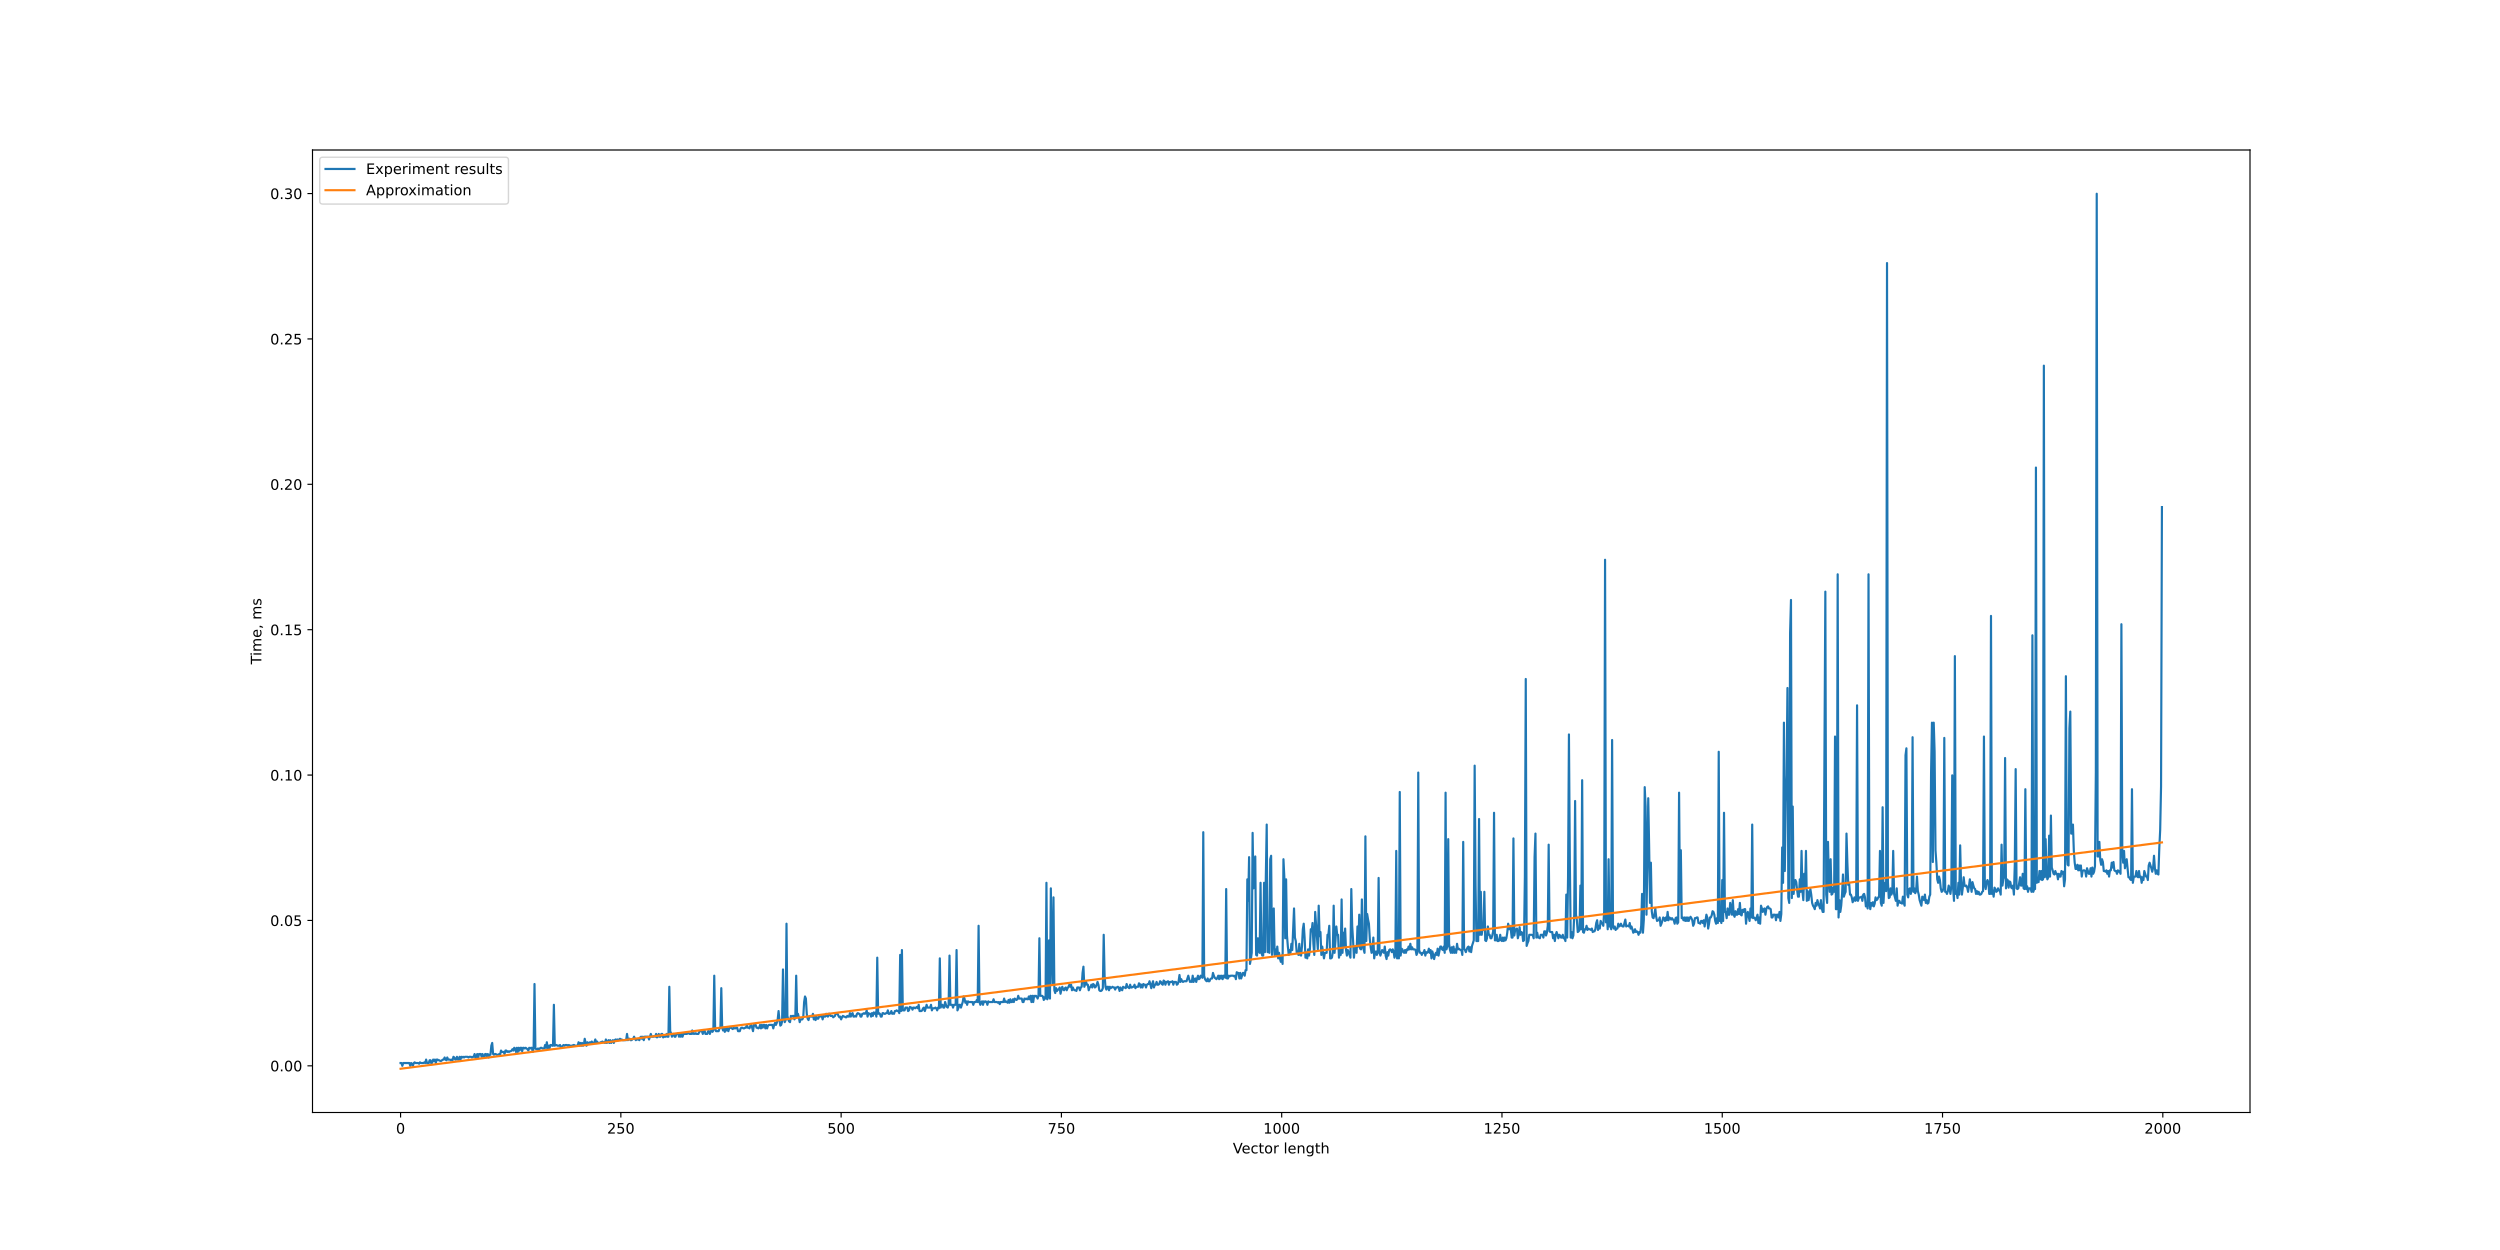 <?xml version="1.0" encoding="utf-8" standalone="no"?>
<!DOCTYPE svg PUBLIC "-//W3C//DTD SVG 1.1//EN"
  "http://www.w3.org/Graphics/SVG/1.1/DTD/svg11.dtd">
<!-- Created with matplotlib (https://matplotlib.org/) -->
<svg height="864pt" version="1.1" viewBox="0 0 1728 864" width="1728pt" xmlns="http://www.w3.org/2000/svg" xmlns:xlink="http://www.w3.org/1999/xlink">
 <defs>
  <style type="text/css">*{stroke-linecap:butt;stroke-linejoin:round;}</style>
 </defs>
 <g id="figure_1">
  <g id="patch_1">
   <path d="M 0 864 
L 1728 864 
L 1728 0 
L 0 0 
z
" style="fill:#ffffff;"/>
  </g>
  <g id="axes_1">
   <g id="patch_2">
    <path d="M 216 768.96 
L 1555.2 768.96 
L 1555.2 103.68 
L 216 103.68 
z
" style="fill:#ffffff;"/>
   </g>
   <g id="matplotlib.axis_1">
    <g id="xtick_1">
     <g id="line2d_1">
      <defs>
       <path d="M 0 0 
L 0 3.5 
" id="mc3e1c692de" style="stroke:#000000;stroke-width:0.8;"/>
      </defs>
      <g>
       <use style="stroke:#000000;stroke-width:0.8;" x="276.873" xlink:href="#mc3e1c692de" y="768.96"/>
      </g>
     </g>
     <g id="text_1">
      <!-- 0 -->
      <g transform="translate(273.691 783.558)scale(0.1 -0.1)">
       <defs>
        <path d="M 31.781 66.406 
Q 24.172 66.406 20.328 58.906 
Q 16.5 51.422 16.5 36.375 
Q 16.5 21.391 20.328 13.891 
Q 24.172 6.391 31.781 6.391 
Q 39.453 6.391 43.281 13.891 
Q 47.125 21.391 47.125 36.375 
Q 47.125 51.422 43.281 58.906 
Q 39.453 66.406 31.781 66.406 
z
M 31.781 74.219 
Q 44.047 74.219 50.516 64.516 
Q 56.984 54.828 56.984 36.375 
Q 56.984 17.969 50.516 8.266 
Q 44.047 -1.422 31.781 -1.422 
Q 19.531 -1.422 13.062 8.266 
Q 6.594 17.969 6.594 36.375 
Q 6.594 54.828 13.062 64.516 
Q 19.531 74.219 31.781 74.219 
z
" id="DejaVuSans-48"/>
       </defs>
       <use xlink:href="#DejaVuSans-48"/>
      </g>
     </g>
    </g>
    <g id="xtick_2">
     <g id="line2d_2">
      <g>
       <use style="stroke:#000000;stroke-width:0.8;" x="429.131" xlink:href="#mc3e1c692de" y="768.96"/>
      </g>
     </g>
     <g id="text_2">
      <!-- 250 -->
      <g transform="translate(419.587 783.558)scale(0.1 -0.1)">
       <defs>
        <path d="M 19.188 8.297 
L 53.609 8.297 
L 53.609 0 
L 7.328 0 
L 7.328 8.297 
Q 12.938 14.109 22.625 23.891 
Q 32.328 33.688 34.812 36.531 
Q 39.547 41.844 41.422 45.531 
Q 43.312 49.219 43.312 52.781 
Q 43.312 58.594 39.234 62.25 
Q 35.156 65.922 28.609 65.922 
Q 23.969 65.922 18.812 64.312 
Q 13.672 62.703 7.812 59.422 
L 7.812 69.391 
Q 13.766 71.781 18.938 73 
Q 24.125 74.219 28.422 74.219 
Q 39.75 74.219 46.484 68.547 
Q 53.219 62.891 53.219 53.422 
Q 53.219 48.922 51.531 44.891 
Q 49.859 40.875 45.406 35.406 
Q 44.188 33.984 37.641 27.219 
Q 31.109 20.453 19.188 8.297 
z
" id="DejaVuSans-50"/>
        <path d="M 10.797 72.906 
L 49.516 72.906 
L 49.516 64.594 
L 19.828 64.594 
L 19.828 46.734 
Q 21.969 47.469 24.109 47.828 
Q 26.266 48.188 28.422 48.188 
Q 40.625 48.188 47.75 41.5 
Q 54.891 34.812 54.891 23.391 
Q 54.891 11.625 47.562 5.094 
Q 40.234 -1.422 26.906 -1.422 
Q 22.312 -1.422 17.547 -0.641 
Q 12.797 0.141 7.719 1.703 
L 7.719 11.625 
Q 12.109 9.234 16.797 8.062 
Q 21.484 6.891 26.703 6.891 
Q 35.156 6.891 40.078 11.328 
Q 45.016 15.766 45.016 23.391 
Q 45.016 31 40.078 35.438 
Q 35.156 39.891 26.703 39.891 
Q 22.75 39.891 18.812 39.016 
Q 14.891 38.141 10.797 36.281 
z
" id="DejaVuSans-53"/>
       </defs>
       <use xlink:href="#DejaVuSans-50"/>
       <use x="63.623" xlink:href="#DejaVuSans-53"/>
       <use x="127.246" xlink:href="#DejaVuSans-48"/>
      </g>
     </g>
    </g>
    <g id="xtick_3">
     <g id="line2d_3">
      <g>
       <use style="stroke:#000000;stroke-width:0.8;" x="581.389" xlink:href="#mc3e1c692de" y="768.96"/>
      </g>
     </g>
     <g id="text_3">
      <!-- 500 -->
      <g transform="translate(571.845 783.558)scale(0.1 -0.1)">
       <use xlink:href="#DejaVuSans-53"/>
       <use x="63.623" xlink:href="#DejaVuSans-48"/>
       <use x="127.246" xlink:href="#DejaVuSans-48"/>
      </g>
     </g>
    </g>
    <g id="xtick_4">
     <g id="line2d_4">
      <g>
       <use style="stroke:#000000;stroke-width:0.8;" x="733.647" xlink:href="#mc3e1c692de" y="768.96"/>
      </g>
     </g>
     <g id="text_4">
      <!-- 750 -->
      <g transform="translate(724.103 783.558)scale(0.1 -0.1)">
       <defs>
        <path d="M 8.203 72.906 
L 55.078 72.906 
L 55.078 68.703 
L 28.609 0 
L 18.312 0 
L 43.219 64.594 
L 8.203 64.594 
z
" id="DejaVuSans-55"/>
       </defs>
       <use xlink:href="#DejaVuSans-55"/>
       <use x="63.623" xlink:href="#DejaVuSans-53"/>
       <use x="127.246" xlink:href="#DejaVuSans-48"/>
      </g>
     </g>
    </g>
    <g id="xtick_5">
     <g id="line2d_5">
      <g>
       <use style="stroke:#000000;stroke-width:0.8;" x="885.905" xlink:href="#mc3e1c692de" y="768.96"/>
      </g>
     </g>
     <g id="text_5">
      <!-- 1000 -->
      <g transform="translate(873.18 783.558)scale(0.1 -0.1)">
       <defs>
        <path d="M 12.406 8.297 
L 28.516 8.297 
L 28.516 63.922 
L 10.984 60.406 
L 10.984 69.391 
L 28.422 72.906 
L 38.281 72.906 
L 38.281 8.297 
L 54.391 8.297 
L 54.391 0 
L 12.406 0 
z
" id="DejaVuSans-49"/>
       </defs>
       <use xlink:href="#DejaVuSans-49"/>
       <use x="63.623" xlink:href="#DejaVuSans-48"/>
       <use x="127.246" xlink:href="#DejaVuSans-48"/>
       <use x="190.869" xlink:href="#DejaVuSans-48"/>
      </g>
     </g>
    </g>
    <g id="xtick_6">
     <g id="line2d_6">
      <g>
       <use style="stroke:#000000;stroke-width:0.8;" x="1038.162" xlink:href="#mc3e1c692de" y="768.96"/>
      </g>
     </g>
     <g id="text_6">
      <!-- 1250 -->
      <g transform="translate(1025.437 783.558)scale(0.1 -0.1)">
       <use xlink:href="#DejaVuSans-49"/>
       <use x="63.623" xlink:href="#DejaVuSans-50"/>
       <use x="127.246" xlink:href="#DejaVuSans-53"/>
       <use x="190.869" xlink:href="#DejaVuSans-48"/>
      </g>
     </g>
    </g>
    <g id="xtick_7">
     <g id="line2d_7">
      <g>
       <use style="stroke:#000000;stroke-width:0.8;" x="1190.42" xlink:href="#mc3e1c692de" y="768.96"/>
      </g>
     </g>
     <g id="text_7">
      <!-- 1500 -->
      <g transform="translate(1177.695 783.558)scale(0.1 -0.1)">
       <use xlink:href="#DejaVuSans-49"/>
       <use x="63.623" xlink:href="#DejaVuSans-53"/>
       <use x="127.246" xlink:href="#DejaVuSans-48"/>
       <use x="190.869" xlink:href="#DejaVuSans-48"/>
      </g>
     </g>
    </g>
    <g id="xtick_8">
     <g id="line2d_8">
      <g>
       <use style="stroke:#000000;stroke-width:0.8;" x="1342.678" xlink:href="#mc3e1c692de" y="768.96"/>
      </g>
     </g>
     <g id="text_8">
      <!-- 1750 -->
      <g transform="translate(1329.953 783.558)scale(0.1 -0.1)">
       <use xlink:href="#DejaVuSans-49"/>
       <use x="63.623" xlink:href="#DejaVuSans-55"/>
       <use x="127.246" xlink:href="#DejaVuSans-53"/>
       <use x="190.869" xlink:href="#DejaVuSans-48"/>
      </g>
     </g>
    </g>
    <g id="xtick_9">
     <g id="line2d_9">
      <g>
       <use style="stroke:#000000;stroke-width:0.8;" x="1494.936" xlink:href="#mc3e1c692de" y="768.96"/>
      </g>
     </g>
     <g id="text_9">
      <!-- 2000 -->
      <g transform="translate(1482.211 783.558)scale(0.1 -0.1)">
       <use xlink:href="#DejaVuSans-50"/>
       <use x="63.623" xlink:href="#DejaVuSans-48"/>
       <use x="127.246" xlink:href="#DejaVuSans-48"/>
       <use x="190.869" xlink:href="#DejaVuSans-48"/>
      </g>
     </g>
    </g>
    <g id="text_10">
     <!-- Vector length -->
     <g transform="translate(852.14 797.237)scale(0.1 -0.1)">
      <defs>
       <path d="M 28.609 0 
L 0.781 72.906 
L 11.078 72.906 
L 34.188 11.531 
L 57.328 72.906 
L 67.578 72.906 
L 39.797 0 
z
" id="DejaVuSans-86"/>
       <path d="M 56.203 29.594 
L 56.203 25.203 
L 14.891 25.203 
Q 15.484 15.922 20.484 11.062 
Q 25.484 6.203 34.422 6.203 
Q 39.594 6.203 44.453 7.469 
Q 49.312 8.734 54.109 11.281 
L 54.109 2.781 
Q 49.266 0.734 44.188 -0.344 
Q 39.109 -1.422 33.891 -1.422 
Q 20.797 -1.422 13.156 6.188 
Q 5.516 13.812 5.516 26.812 
Q 5.516 40.234 12.766 48.109 
Q 20.016 56 32.328 56 
Q 43.359 56 49.781 48.891 
Q 56.203 41.797 56.203 29.594 
z
M 47.219 32.234 
Q 47.125 39.594 43.094 43.984 
Q 39.062 48.391 32.422 48.391 
Q 24.906 48.391 20.391 44.141 
Q 15.875 39.891 15.188 32.172 
z
" id="DejaVuSans-101"/>
       <path d="M 48.781 52.594 
L 48.781 44.188 
Q 44.969 46.297 41.141 47.344 
Q 37.312 48.391 33.406 48.391 
Q 24.656 48.391 19.812 42.844 
Q 14.984 37.312 14.984 27.297 
Q 14.984 17.281 19.812 11.734 
Q 24.656 6.203 33.406 6.203 
Q 37.312 6.203 41.141 7.25 
Q 44.969 8.297 48.781 10.406 
L 48.781 2.094 
Q 45.016 0.344 40.984 -0.531 
Q 36.969 -1.422 32.422 -1.422 
Q 20.062 -1.422 12.781 6.344 
Q 5.516 14.109 5.516 27.297 
Q 5.516 40.672 12.859 48.328 
Q 20.219 56 33.016 56 
Q 37.156 56 41.109 55.141 
Q 45.062 54.297 48.781 52.594 
z
" id="DejaVuSans-99"/>
       <path d="M 18.312 70.219 
L 18.312 54.688 
L 36.812 54.688 
L 36.812 47.703 
L 18.312 47.703 
L 18.312 18.016 
Q 18.312 11.328 20.141 9.422 
Q 21.969 7.516 27.594 7.516 
L 36.812 7.516 
L 36.812 0 
L 27.594 0 
Q 17.188 0 13.234 3.875 
Q 9.281 7.766 9.281 18.016 
L 9.281 47.703 
L 2.688 47.703 
L 2.688 54.688 
L 9.281 54.688 
L 9.281 70.219 
z
" id="DejaVuSans-116"/>
       <path d="M 30.609 48.391 
Q 23.391 48.391 19.188 42.75 
Q 14.984 37.109 14.984 27.297 
Q 14.984 17.484 19.156 11.844 
Q 23.344 6.203 30.609 6.203 
Q 37.797 6.203 41.984 11.859 
Q 46.188 17.531 46.188 27.297 
Q 46.188 37.016 41.984 42.703 
Q 37.797 48.391 30.609 48.391 
z
M 30.609 56 
Q 42.328 56 49.016 48.375 
Q 55.719 40.766 55.719 27.297 
Q 55.719 13.875 49.016 6.219 
Q 42.328 -1.422 30.609 -1.422 
Q 18.844 -1.422 12.172 6.219 
Q 5.516 13.875 5.516 27.297 
Q 5.516 40.766 12.172 48.375 
Q 18.844 56 30.609 56 
z
" id="DejaVuSans-111"/>
       <path d="M 41.109 46.297 
Q 39.594 47.172 37.812 47.578 
Q 36.031 48 33.891 48 
Q 26.266 48 22.188 43.047 
Q 18.109 38.094 18.109 28.812 
L 18.109 0 
L 9.078 0 
L 9.078 54.688 
L 18.109 54.688 
L 18.109 46.188 
Q 20.953 51.172 25.484 53.578 
Q 30.031 56 36.531 56 
Q 37.453 56 38.578 55.875 
Q 39.703 55.766 41.062 55.516 
z
" id="DejaVuSans-114"/>
       <path id="DejaVuSans-32"/>
       <path d="M 9.422 75.984 
L 18.406 75.984 
L 18.406 0 
L 9.422 0 
z
" id="DejaVuSans-108"/>
       <path d="M 54.891 33.016 
L 54.891 0 
L 45.906 0 
L 45.906 32.719 
Q 45.906 40.484 42.875 44.328 
Q 39.844 48.188 33.797 48.188 
Q 26.516 48.188 22.312 43.547 
Q 18.109 38.922 18.109 30.906 
L 18.109 0 
L 9.078 0 
L 9.078 54.688 
L 18.109 54.688 
L 18.109 46.188 
Q 21.344 51.125 25.703 53.562 
Q 30.078 56 35.797 56 
Q 45.219 56 50.047 50.172 
Q 54.891 44.344 54.891 33.016 
z
" id="DejaVuSans-110"/>
       <path d="M 45.406 27.984 
Q 45.406 37.75 41.375 43.109 
Q 37.359 48.484 30.078 48.484 
Q 22.859 48.484 18.828 43.109 
Q 14.797 37.75 14.797 27.984 
Q 14.797 18.266 18.828 12.891 
Q 22.859 7.516 30.078 7.516 
Q 37.359 7.516 41.375 12.891 
Q 45.406 18.266 45.406 27.984 
z
M 54.391 6.781 
Q 54.391 -7.172 48.188 -13.984 
Q 42 -20.797 29.203 -20.797 
Q 24.469 -20.797 20.266 -20.094 
Q 16.062 -19.391 12.109 -17.922 
L 12.109 -9.188 
Q 16.062 -11.328 19.922 -12.344 
Q 23.781 -13.375 27.781 -13.375 
Q 36.625 -13.375 41.016 -8.766 
Q 45.406 -4.156 45.406 5.172 
L 45.406 9.625 
Q 42.625 4.781 38.281 2.391 
Q 33.938 0 27.875 0 
Q 17.828 0 11.672 7.656 
Q 5.516 15.328 5.516 27.984 
Q 5.516 40.672 11.672 48.328 
Q 17.828 56 27.875 56 
Q 33.938 56 38.281 53.609 
Q 42.625 51.219 45.406 46.391 
L 45.406 54.688 
L 54.391 54.688 
z
" id="DejaVuSans-103"/>
       <path d="M 54.891 33.016 
L 54.891 0 
L 45.906 0 
L 45.906 32.719 
Q 45.906 40.484 42.875 44.328 
Q 39.844 48.188 33.797 48.188 
Q 26.516 48.188 22.312 43.547 
Q 18.109 38.922 18.109 30.906 
L 18.109 0 
L 9.078 0 
L 9.078 75.984 
L 18.109 75.984 
L 18.109 46.188 
Q 21.344 51.125 25.703 53.562 
Q 30.078 56 35.797 56 
Q 45.219 56 50.047 50.172 
Q 54.891 44.344 54.891 33.016 
z
" id="DejaVuSans-104"/>
      </defs>
      <use xlink:href="#DejaVuSans-86"/>
      <use x="60.658" xlink:href="#DejaVuSans-101"/>
      <use x="122.182" xlink:href="#DejaVuSans-99"/>
      <use x="177.162" xlink:href="#DejaVuSans-116"/>
      <use x="216.371" xlink:href="#DejaVuSans-111"/>
      <use x="277.553" xlink:href="#DejaVuSans-114"/>
      <use x="318.666" xlink:href="#DejaVuSans-32"/>
      <use x="350.453" xlink:href="#DejaVuSans-108"/>
      <use x="378.236" xlink:href="#DejaVuSans-101"/>
      <use x="439.76" xlink:href="#DejaVuSans-110"/>
      <use x="503.139" xlink:href="#DejaVuSans-103"/>
      <use x="566.615" xlink:href="#DejaVuSans-116"/>
      <use x="605.824" xlink:href="#DejaVuSans-104"/>
     </g>
    </g>
   </g>
   <g id="matplotlib.axis_2">
    <g id="ytick_1">
     <g id="line2d_10">
      <defs>
       <path d="M 0 0 
L -3.5 0 
" id="m4093a44a99" style="stroke:#000000;stroke-width:0.8;"/>
      </defs>
      <g>
       <use style="stroke:#000000;stroke-width:0.8;" x="216" xlink:href="#m4093a44a99" y="736.692"/>
      </g>
     </g>
     <g id="text_11">
      <!-- 0.00 -->
      <g transform="translate(186.734 740.491)scale(0.1 -0.1)">
       <defs>
        <path d="M 10.688 12.406 
L 21 12.406 
L 21 0 
L 10.688 0 
z
" id="DejaVuSans-46"/>
       </defs>
       <use xlink:href="#DejaVuSans-48"/>
       <use x="63.623" xlink:href="#DejaVuSans-46"/>
       <use x="95.41" xlink:href="#DejaVuSans-48"/>
       <use x="159.033" xlink:href="#DejaVuSans-48"/>
      </g>
     </g>
    </g>
    <g id="ytick_2">
     <g id="line2d_11">
      <g>
       <use style="stroke:#000000;stroke-width:0.8;" x="216" xlink:href="#m4093a44a99" y="636.207"/>
      </g>
     </g>
     <g id="text_12">
      <!-- 0.05 -->
      <g transform="translate(186.734 640.006)scale(0.1 -0.1)">
       <use xlink:href="#DejaVuSans-48"/>
       <use x="63.623" xlink:href="#DejaVuSans-46"/>
       <use x="95.41" xlink:href="#DejaVuSans-48"/>
       <use x="159.033" xlink:href="#DejaVuSans-53"/>
      </g>
     </g>
    </g>
    <g id="ytick_3">
     <g id="line2d_12">
      <g>
       <use style="stroke:#000000;stroke-width:0.8;" x="216" xlink:href="#m4093a44a99" y="535.721"/>
      </g>
     </g>
     <g id="text_13">
      <!-- 0.10 -->
      <g transform="translate(186.734 539.521)scale(0.1 -0.1)">
       <use xlink:href="#DejaVuSans-48"/>
       <use x="63.623" xlink:href="#DejaVuSans-46"/>
       <use x="95.41" xlink:href="#DejaVuSans-49"/>
       <use x="159.033" xlink:href="#DejaVuSans-48"/>
      </g>
     </g>
    </g>
    <g id="ytick_4">
     <g id="line2d_13">
      <g>
       <use style="stroke:#000000;stroke-width:0.8;" x="216" xlink:href="#m4093a44a99" y="435.236"/>
      </g>
     </g>
     <g id="text_14">
      <!-- 0.15 -->
      <g transform="translate(186.734 439.035)scale(0.1 -0.1)">
       <use xlink:href="#DejaVuSans-48"/>
       <use x="63.623" xlink:href="#DejaVuSans-46"/>
       <use x="95.41" xlink:href="#DejaVuSans-49"/>
       <use x="159.033" xlink:href="#DejaVuSans-53"/>
      </g>
     </g>
    </g>
    <g id="ytick_5">
     <g id="line2d_14">
      <g>
       <use style="stroke:#000000;stroke-width:0.8;" x="216" xlink:href="#m4093a44a99" y="334.751"/>
      </g>
     </g>
     <g id="text_15">
      <!-- 0.20 -->
      <g transform="translate(186.734 338.55)scale(0.1 -0.1)">
       <use xlink:href="#DejaVuSans-48"/>
       <use x="63.623" xlink:href="#DejaVuSans-46"/>
       <use x="95.41" xlink:href="#DejaVuSans-50"/>
       <use x="159.033" xlink:href="#DejaVuSans-48"/>
      </g>
     </g>
    </g>
    <g id="ytick_6">
     <g id="line2d_15">
      <g>
       <use style="stroke:#000000;stroke-width:0.8;" x="216" xlink:href="#m4093a44a99" y="234.266"/>
      </g>
     </g>
     <g id="text_16">
      <!-- 0.25 -->
      <g transform="translate(186.734 238.065)scale(0.1 -0.1)">
       <use xlink:href="#DejaVuSans-48"/>
       <use x="63.623" xlink:href="#DejaVuSans-46"/>
       <use x="95.41" xlink:href="#DejaVuSans-50"/>
       <use x="159.033" xlink:href="#DejaVuSans-53"/>
      </g>
     </g>
    </g>
    <g id="ytick_7">
     <g id="line2d_16">
      <g>
       <use style="stroke:#000000;stroke-width:0.8;" x="216" xlink:href="#m4093a44a99" y="133.78"/>
      </g>
     </g>
     <g id="text_17">
      <!-- 0.30 -->
      <g transform="translate(186.734 137.58)scale(0.1 -0.1)">
       <defs>
        <path d="M 40.578 39.312 
Q 47.656 37.797 51.625 33 
Q 55.609 28.219 55.609 21.188 
Q 55.609 10.406 48.188 4.484 
Q 40.766 -1.422 27.094 -1.422 
Q 22.516 -1.422 17.656 -0.516 
Q 12.797 0.391 7.625 2.203 
L 7.625 11.719 
Q 11.719 9.328 16.594 8.109 
Q 21.484 6.891 26.812 6.891 
Q 36.078 6.891 40.938 10.547 
Q 45.797 14.203 45.797 21.188 
Q 45.797 27.641 41.281 31.266 
Q 36.766 34.906 28.719 34.906 
L 20.219 34.906 
L 20.219 43.016 
L 29.109 43.016 
Q 36.375 43.016 40.234 45.922 
Q 44.094 48.828 44.094 54.297 
Q 44.094 59.906 40.109 62.906 
Q 36.141 65.922 28.719 65.922 
Q 24.656 65.922 20.016 65.031 
Q 15.375 64.156 9.812 62.312 
L 9.812 71.094 
Q 15.438 72.656 20.344 73.438 
Q 25.25 74.219 29.594 74.219 
Q 40.828 74.219 47.359 69.109 
Q 53.906 64.016 53.906 55.328 
Q 53.906 49.266 50.438 45.094 
Q 46.969 40.922 40.578 39.312 
z
" id="DejaVuSans-51"/>
       </defs>
       <use xlink:href="#DejaVuSans-48"/>
       <use x="63.623" xlink:href="#DejaVuSans-46"/>
       <use x="95.41" xlink:href="#DejaVuSans-51"/>
       <use x="159.033" xlink:href="#DejaVuSans-48"/>
      </g>
     </g>
    </g>
    <g id="text_18">
     <!-- Time, ms -->
     <g transform="translate(180.655 459.207)rotate(-90)scale(0.1 -0.1)">
      <defs>
       <path d="M -0.297 72.906 
L 61.375 72.906 
L 61.375 64.594 
L 35.5 64.594 
L 35.5 0 
L 25.594 0 
L 25.594 64.594 
L -0.297 64.594 
z
" id="DejaVuSans-84"/>
       <path d="M 9.422 54.688 
L 18.406 54.688 
L 18.406 0 
L 9.422 0 
z
M 9.422 75.984 
L 18.406 75.984 
L 18.406 64.594 
L 9.422 64.594 
z
" id="DejaVuSans-105"/>
       <path d="M 52 44.188 
Q 55.375 50.25 60.062 53.125 
Q 64.75 56 71.094 56 
Q 79.641 56 84.281 50.016 
Q 88.922 44.047 88.922 33.016 
L 88.922 0 
L 79.891 0 
L 79.891 32.719 
Q 79.891 40.578 77.094 44.375 
Q 74.312 48.188 68.609 48.188 
Q 61.625 48.188 57.562 43.547 
Q 53.516 38.922 53.516 30.906 
L 53.516 0 
L 44.484 0 
L 44.484 32.719 
Q 44.484 40.625 41.703 44.406 
Q 38.922 48.188 33.109 48.188 
Q 26.219 48.188 22.156 43.531 
Q 18.109 38.875 18.109 30.906 
L 18.109 0 
L 9.078 0 
L 9.078 54.688 
L 18.109 54.688 
L 18.109 46.188 
Q 21.188 51.219 25.484 53.609 
Q 29.781 56 35.688 56 
Q 41.656 56 45.828 52.969 
Q 50 49.953 52 44.188 
z
" id="DejaVuSans-109"/>
       <path d="M 11.719 12.406 
L 22.016 12.406 
L 22.016 4 
L 14.016 -11.625 
L 7.719 -11.625 
L 11.719 4 
z
" id="DejaVuSans-44"/>
       <path d="M 44.281 53.078 
L 44.281 44.578 
Q 40.484 46.531 36.375 47.5 
Q 32.281 48.484 27.875 48.484 
Q 21.188 48.484 17.844 46.438 
Q 14.5 44.391 14.5 40.281 
Q 14.5 37.156 16.891 35.375 
Q 19.281 33.594 26.516 31.984 
L 29.594 31.297 
Q 39.156 29.25 43.188 25.516 
Q 47.219 21.781 47.219 15.094 
Q 47.219 7.469 41.188 3.016 
Q 35.156 -1.422 24.609 -1.422 
Q 20.219 -1.422 15.453 -0.562 
Q 10.688 0.297 5.422 2 
L 5.422 11.281 
Q 10.406 8.688 15.234 7.391 
Q 20.062 6.109 24.812 6.109 
Q 31.156 6.109 34.562 8.281 
Q 37.984 10.453 37.984 14.406 
Q 37.984 18.062 35.516 20.016 
Q 33.062 21.969 24.703 23.781 
L 21.578 24.516 
Q 13.234 26.266 9.516 29.906 
Q 5.812 33.547 5.812 39.891 
Q 5.812 47.609 11.281 51.797 
Q 16.75 56 26.812 56 
Q 31.781 56 36.172 55.266 
Q 40.578 54.547 44.281 53.078 
z
" id="DejaVuSans-115"/>
      </defs>
      <use xlink:href="#DejaVuSans-84"/>
      <use x="57.959" xlink:href="#DejaVuSans-105"/>
      <use x="85.742" xlink:href="#DejaVuSans-109"/>
      <use x="183.154" xlink:href="#DejaVuSans-101"/>
      <use x="244.678" xlink:href="#DejaVuSans-44"/>
      <use x="276.465" xlink:href="#DejaVuSans-32"/>
      <use x="308.252" xlink:href="#DejaVuSans-109"/>
      <use x="405.664" xlink:href="#DejaVuSans-115"/>
     </g>
    </g>
   </g>
   <g id="line2d_17">
    <path clip-path="url(#p034138e390)" d="M 276.873 734.775 
L 277.482 734.775 
L 278.091 736.692 
L 278.7 734.775 
L 282.963 734.775 
L 283.572 736.692 
L 284.181 734.775 
L 284.79 735.254 
L 285.399 736.692 
L 286.008 734.775 
L 286.617 734.296 
L 287.226 734.775 
L 289.053 734.775 
L 289.662 735.254 
L 290.271 734.296 
L 290.88 734.775 
L 292.708 734.775 
L 293.317 734.296 
L 293.926 734.775 
L 294.535 732.38 
L 295.144 734.775 
L 296.362 734.775 
L 296.971 732.859 
L 297.58 732.859 
L 298.189 735.254 
L 298.798 734.296 
L 299.407 732.38 
L 300.016 733.338 
L 300.625 732.38 
L 301.234 734.775 
L 301.843 732.38 
L 302.452 732.38 
L 303.061 732.859 
L 303.67 732.859 
L 304.279 733.338 
L 304.888 733.338 
L 306.106 732.38 
L 306.715 732.38 
L 307.324 730.942 
L 307.933 732.38 
L 308.542 732.859 
L 309.151 730.942 
L 309.76 732.38 
L 310.979 732.38 
L 311.588 732.859 
L 312.197 732.38 
L 312.806 732.859 
L 313.415 730.463 
L 314.024 730.942 
L 314.633 732.38 
L 315.242 732.38 
L 315.851 730.463 
L 316.46 732.38 
L 317.069 732.38 
L 317.678 730.463 
L 318.287 732.38 
L 318.896 730.463 
L 319.505 730.942 
L 320.114 730.463 
L 320.723 730.942 
L 321.332 730.463 
L 323.159 730.463 
L 323.768 730.942 
L 324.377 730.463 
L 325.595 730.463 
L 326.204 730.942 
L 326.813 730.463 
L 327.422 730.463 
L 328.031 728.546 
L 328.64 730.942 
L 329.249 730.463 
L 329.858 728.546 
L 330.468 731.421 
L 331.077 728.546 
L 332.295 728.546 
L 332.904 730.463 
L 333.513 728.546 
L 334.122 730.463 
L 334.731 730.463 
L 335.34 728.546 
L 335.949 728.546 
L 336.558 730.463 
L 337.167 728.546 
L 337.776 730.942 
L 338.385 729.025 
L 338.994 729.025 
L 339.603 722.797 
L 340.212 720.88 
L 340.821 728.546 
L 341.43 729.025 
L 342.039 728.546 
L 342.648 728.546 
L 343.257 729.025 
L 344.475 729.025 
L 345.084 728.546 
L 345.693 729.025 
L 346.302 726.151 
L 346.911 727.109 
L 348.129 727.109 
L 348.738 728.546 
L 349.348 726.151 
L 349.957 726.151 
L 350.566 727.109 
L 351.175 726.63 
L 351.784 727.109 
L 352.393 726.63 
L 353.002 726.63 
L 353.611 726.151 
L 354.22 725.192 
L 354.829 726.151 
L 355.438 724.234 
L 356.047 724.713 
L 356.656 727.109 
L 357.265 724.234 
L 357.874 727.109 
L 358.483 724.234 
L 359.092 726.151 
L 359.701 724.234 
L 360.31 724.234 
L 360.919 726.63 
L 361.528 724.234 
L 362.137 724.234 
L 362.746 724.713 
L 363.355 724.234 
L 364.573 725.192 
L 365.182 726.151 
L 365.791 724.234 
L 366.4 724.713 
L 367.009 724.234 
L 367.618 724.234 
L 368.227 727.109 
L 368.837 724.234 
L 369.446 680.152 
L 370.055 724.713 
L 370.664 725.192 
L 371.273 725.192 
L 371.882 724.713 
L 372.491 726.151 
L 373.1 724.713 
L 373.709 724.234 
L 374.318 724.234 
L 374.927 724.713 
L 376.145 724.713 
L 376.754 722.317 
L 377.363 724.234 
L 377.972 720.401 
L 378.581 724.713 
L 379.19 722.797 
L 379.799 724.713 
L 380.408 722.317 
L 381.017 722.317 
L 381.626 722.797 
L 382.235 722.797 
L 382.844 694.527 
L 383.453 722.797 
L 384.062 722.317 
L 384.671 722.317 
L 385.28 722.797 
L 386.498 722.797 
L 387.107 722.317 
L 387.717 724.234 
L 388.326 724.234 
L 388.935 722.797 
L 389.544 722.317 
L 390.153 722.797 
L 390.762 722.317 
L 391.98 722.317 
L 392.589 722.797 
L 393.198 722.317 
L 393.807 722.797 
L 395.634 722.797 
L 396.243 722.317 
L 396.852 722.317 
L 397.461 722.797 
L 399.288 722.797 
L 399.897 720.401 
L 400.506 722.797 
L 401.115 720.88 
L 401.724 722.797 
L 402.333 720.88 
L 402.942 722.797 
L 403.551 722.317 
L 404.16 718.005 
L 404.769 720.88 
L 405.378 722.797 
L 405.987 720.401 
L 406.596 720.88 
L 407.206 720.88 
L 407.815 720.401 
L 408.424 720.88 
L 409.033 719.922 
L 409.642 720.88 
L 410.251 720.88 
L 410.86 720.401 
L 411.469 718.484 
L 412.078 720.401 
L 412.687 719.922 
L 413.296 720.88 
L 414.514 720.88 
L 415.123 720.401 
L 415.732 720.401 
L 416.341 719.922 
L 416.95 720.401 
L 417.559 720.401 
L 418.168 720.88 
L 418.777 718.484 
L 419.386 720.88 
L 419.995 720.401 
L 420.604 718.963 
L 421.213 720.88 
L 421.822 718.963 
L 422.431 720.88 
L 423.649 718.963 
L 424.258 720.88 
L 424.867 718.963 
L 425.476 718.484 
L 426.086 718.963 
L 426.695 718.484 
L 427.304 718.963 
L 428.522 718.005 
L 429.131 718.484 
L 429.74 718.484 
L 430.349 718.963 
L 432.785 718.963 
L 433.394 714.651 
L 434.003 718.963 
L 434.612 718.005 
L 435.221 718.005 
L 435.83 718.963 
L 436.439 718.963 
L 437.657 718.005 
L 438.266 716.568 
L 438.875 718.005 
L 439.484 718.963 
L 440.093 718.484 
L 441.311 718.484 
L 441.92 718.963 
L 442.529 717.047 
L 443.138 716.568 
L 443.747 718.005 
L 444.356 716.568 
L 444.966 718.963 
L 445.575 716.568 
L 448.011 716.568 
L 448.62 718.484 
L 449.838 714.651 
L 450.447 716.568 
L 451.665 716.568 
L 452.274 716.088 
L 452.883 716.568 
L 453.492 714.651 
L 454.101 717.047 
L 454.71 716.568 
L 455.319 714.651 
L 455.928 716.568 
L 456.537 716.568 
L 457.146 714.651 
L 457.755 714.651 
L 458.364 717.047 
L 458.973 716.568 
L 460.191 716.568 
L 460.8 714.651 
L 461.409 716.568 
L 462.018 716.568 
L 462.627 682.069 
L 463.236 712.734 
L 463.845 714.172 
L 464.455 716.568 
L 465.064 714.651 
L 465.673 714.651 
L 466.282 716.568 
L 466.891 716.568 
L 467.5 714.651 
L 468.109 714.651 
L 468.718 714.172 
L 469.327 716.568 
L 469.936 714.172 
L 470.545 716.568 
L 471.154 714.651 
L 471.763 716.568 
L 472.372 714.651 
L 474.808 714.651 
L 475.417 714.172 
L 476.026 714.172 
L 476.635 714.651 
L 477.853 714.651 
L 478.462 712.255 
L 479.071 714.651 
L 479.68 714.172 
L 480.289 714.651 
L 480.898 714.172 
L 481.507 714.651 
L 482.725 714.651 
L 483.335 713.213 
L 483.944 712.734 
L 485.162 712.734 
L 485.771 714.651 
L 486.38 712.255 
L 486.989 712.255 
L 487.598 714.651 
L 488.816 714.651 
L 489.425 712.734 
L 490.034 712.734 
L 490.643 714.651 
L 491.252 712.734 
L 491.861 712.255 
L 492.47 713.213 
L 493.079 712.255 
L 493.688 674.402 
L 494.297 710.818 
L 494.906 712.734 
L 496.733 712.734 
L 497.342 710.818 
L 497.951 710.339 
L 498.56 683.027 
L 499.169 710.339 
L 499.778 712.255 
L 500.387 710.339 
L 500.996 713.213 
L 501.605 710.339 
L 502.214 712.255 
L 502.824 710.339 
L 503.433 712.734 
L 504.042 710.818 
L 504.651 710.339 
L 505.26 710.339 
L 506.478 711.297 
L 507.087 710.339 
L 507.696 710.818 
L 508.305 710.818 
L 508.914 710.339 
L 509.523 710.339 
L 510.132 712.734 
L 511.35 712.734 
L 511.959 710.818 
L 512.568 710.339 
L 513.177 710.339 
L 513.786 710.818 
L 514.395 710.818 
L 515.004 710.339 
L 515.613 710.339 
L 516.222 708.422 
L 516.831 710.339 
L 517.44 710.339 
L 518.049 710.818 
L 518.658 708.901 
L 519.267 708.422 
L 519.876 710.339 
L 520.485 712.734 
L 521.094 708.422 
L 521.704 708.901 
L 522.313 708.422 
L 522.922 710.339 
L 523.531 710.339 
L 524.14 710.818 
L 524.749 710.339 
L 525.358 708.422 
L 525.967 710.818 
L 526.576 708.422 
L 527.185 710.339 
L 527.794 708.422 
L 528.403 708.422 
L 529.012 710.818 
L 529.621 708.422 
L 530.23 710.818 
L 530.839 708.901 
L 531.448 708.422 
L 533.884 708.422 
L 534.493 710.818 
L 535.102 708.422 
L 535.711 706.985 
L 536.32 708.422 
L 536.929 706.985 
L 537.538 704.589 
L 538.147 698.839 
L 538.756 705.068 
L 539.365 708.901 
L 539.974 708.422 
L 540.583 706.026 
L 541.193 670.09 
L 541.802 702.193 
L 542.411 706.505 
L 543.02 705.068 
L 543.629 638.466 
L 544.238 702.193 
L 544.847 704.589 
L 545.456 706.026 
L 546.065 706.505 
L 546.674 702.193 
L 547.283 702.672 
L 547.892 702.193 
L 548.501 702.193 
L 549.11 704.589 
L 549.719 703.151 
L 550.328 674.402 
L 550.937 702.672 
L 551.546 700.756 
L 552.155 703.151 
L 552.764 706.505 
L 553.373 704.589 
L 554.591 704.589 
L 555.2 703.151 
L 555.809 692.61 
L 556.418 688.777 
L 557.027 690.214 
L 557.636 700.756 
L 558.245 704.11 
L 558.854 705.068 
L 559.463 702.672 
L 560.073 702.193 
L 560.682 702.672 
L 561.291 702.672 
L 561.9 700.756 
L 562.509 704.589 
L 563.118 702.193 
L 563.727 705.068 
L 564.336 702.672 
L 564.945 704.11 
L 565.554 704.11 
L 566.163 702.672 
L 566.772 702.193 
L 567.381 702.672 
L 567.99 702.193 
L 568.599 704.589 
L 569.208 702.193 
L 569.817 702.672 
L 570.426 702.672 
L 571.035 700.756 
L 571.644 702.193 
L 572.253 702.672 
L 572.862 700.756 
L 573.471 700.756 
L 574.08 702.193 
L 575.298 702.193 
L 575.907 703.151 
L 577.125 702.193 
L 577.734 700.276 
L 578.343 700.756 
L 578.952 700.756 
L 579.562 702.193 
L 580.171 703.151 
L 580.78 702.672 
L 581.389 704.589 
L 581.998 703.151 
L 582.607 702.193 
L 583.216 702.672 
L 583.825 702.672 
L 584.434 703.151 
L 585.043 703.151 
L 585.652 702.193 
L 586.261 702.672 
L 586.87 702.672 
L 587.479 700.276 
L 588.088 702.672 
L 588.697 700.756 
L 589.306 700.276 
L 589.915 702.672 
L 590.524 702.672 
L 591.133 702.193 
L 591.742 702.672 
L 592.351 700.756 
L 592.96 700.276 
L 593.569 700.756 
L 594.178 700.756 
L 594.787 702.672 
L 595.396 702.672 
L 596.005 700.756 
L 596.614 700.756 
L 597.223 700.276 
L 597.832 700.756 
L 598.442 700.276 
L 599.051 698.36 
L 599.66 702.672 
L 600.269 700.276 
L 600.878 700.756 
L 601.487 700.756 
L 602.096 702.672 
L 602.705 700.276 
L 603.314 702.193 
L 603.923 699.797 
L 604.532 700.756 
L 605.141 699.797 
L 605.75 702.672 
L 606.359 661.944 
L 606.968 700.756 
L 607.577 700.276 
L 608.186 700.756 
L 608.795 702.672 
L 609.404 702.672 
L 610.013 700.276 
L 610.622 700.276 
L 611.231 700.756 
L 611.84 700.756 
L 612.449 700.276 
L 613.058 700.276 
L 613.667 698.36 
L 614.276 700.756 
L 614.885 700.756 
L 615.494 700.276 
L 616.103 698.839 
L 616.712 700.756 
L 617.321 700.276 
L 617.931 700.756 
L 618.54 698.839 
L 619.149 698.839 
L 619.758 698.36 
L 620.367 698.839 
L 620.976 698.839 
L 621.585 700.276 
L 622.194 660.028 
L 622.803 698.839 
L 623.412 656.674 
L 624.021 698.36 
L 625.239 698.36 
L 625.848 696.443 
L 627.066 696.443 
L 627.675 698.839 
L 628.284 698.36 
L 628.893 695.964 
L 629.502 696.443 
L 630.111 696.443 
L 630.72 697.881 
L 631.329 696.443 
L 631.938 696.443 
L 632.547 696.922 
L 633.765 695.964 
L 634.374 696.922 
L 634.983 694.527 
L 635.592 698.839 
L 636.811 698.839 
L 637.42 698.36 
L 638.029 696.922 
L 638.638 696.443 
L 639.247 698.839 
L 639.856 696.922 
L 640.465 694.527 
L 641.074 696.443 
L 642.901 696.443 
L 643.51 694.527 
L 644.119 698.36 
L 644.728 696.922 
L 645.946 696.922 
L 646.555 696.443 
L 647.164 696.922 
L 647.773 698.36 
L 648.382 696.443 
L 648.991 696.922 
L 649.6 662.423 
L 650.209 696.443 
L 650.818 694.527 
L 651.427 694.527 
L 652.036 696.443 
L 652.645 696.443 
L 653.254 692.61 
L 653.863 694.527 
L 654.472 695.964 
L 655.081 696.443 
L 655.691 694.527 
L 656.3 660.507 
L 656.909 694.527 
L 658.127 694.527 
L 658.736 696.443 
L 659.345 694.527 
L 660.563 694.527 
L 661.172 656.674 
L 661.781 698.36 
L 662.39 696.922 
L 662.999 694.527 
L 663.608 694.527 
L 664.217 696.443 
L 665.435 692.61 
L 666.044 688.777 
L 666.653 690.214 
L 667.262 693.089 
L 667.871 692.131 
L 668.48 694.527 
L 669.089 692.131 
L 669.698 692.61 
L 672.134 692.61 
L 672.743 694.527 
L 673.352 692.61 
L 674.57 692.61 
L 675.18 691.173 
L 675.789 692.61 
L 676.398 639.903 
L 677.007 692.61 
L 677.616 694.527 
L 678.225 692.61 
L 678.834 692.131 
L 679.443 694.527 
L 680.052 692.131 
L 680.661 692.61 
L 681.27 692.131 
L 681.879 692.61 
L 682.488 694.527 
L 683.097 692.131 
L 683.706 692.61 
L 686.142 692.61 
L 686.751 690.693 
L 687.36 692.61 
L 689.187 692.61 
L 689.796 693.089 
L 690.405 692.61 
L 691.014 694.047 
L 691.623 692.61 
L 693.45 692.61 
L 694.06 690.214 
L 694.669 692.61 
L 695.278 692.131 
L 696.496 693.089 
L 697.105 691.173 
L 697.714 693.089 
L 698.323 690.693 
L 698.932 692.61 
L 699.541 692.61 
L 700.15 690.693 
L 700.759 692.61 
L 701.368 690.214 
L 702.586 691.173 
L 703.195 690.693 
L 703.804 688.298 
L 704.413 690.214 
L 706.24 690.214 
L 706.849 692.61 
L 707.458 692.61 
L 708.067 690.214 
L 708.676 690.693 
L 709.285 690.214 
L 709.894 690.693 
L 710.503 690.693 
L 711.112 688.777 
L 711.721 690.693 
L 712.33 688.298 
L 712.939 692.61 
L 713.549 688.298 
L 714.158 692.61 
L 714.767 688.298 
L 715.376 688.777 
L 715.985 688.298 
L 716.594 688.777 
L 717.203 690.214 
L 717.812 688.298 
L 718.421 648.528 
L 719.03 688.298 
L 720.248 688.298 
L 720.857 688.777 
L 721.466 691.173 
L 722.075 689.256 
L 722.684 690.214 
L 723.293 610.196 
L 723.902 690.693 
L 724.511 688.777 
L 725.12 649.966 
L 725.729 690.214 
L 726.338 614.029 
L 726.947 658.59 
L 727.556 680.152 
L 728.165 620.258 
L 728.774 684.464 
L 729.383 686.381 
L 729.992 683.027 
L 730.601 684.944 
L 731.21 683.985 
L 731.819 683.985 
L 732.429 682.548 
L 733.038 686.86 
L 733.647 683.985 
L 734.256 682.069 
L 734.865 683.985 
L 735.474 684.464 
L 736.083 683.027 
L 736.692 682.548 
L 737.301 684.464 
L 737.91 683.027 
L 738.519 682.069 
L 739.128 680.631 
L 739.737 682.069 
L 740.346 680.631 
L 740.955 684.464 
L 741.564 682.548 
L 742.173 683.985 
L 742.782 684.464 
L 743.391 684.464 
L 744 684.944 
L 744.609 682.548 
L 745.827 682.548 
L 746.436 684.464 
L 747.045 682.548 
L 747.654 682.069 
L 748.263 672.486 
L 748.872 668.173 
L 749.481 682.069 
L 750.09 680.152 
L 750.699 678.715 
L 751.308 680.631 
L 751.918 680.631 
L 752.527 684.464 
L 753.136 682.548 
L 753.745 682.069 
L 754.354 680.631 
L 754.963 682.548 
L 755.572 680.152 
L 756.181 680.631 
L 756.79 682.548 
L 757.399 682.069 
L 758.008 680.631 
L 758.617 678.715 
L 759.226 680.631 
L 759.835 684.464 
L 760.444 684.944 
L 761.053 684.944 
L 761.662 684.464 
L 762.271 683.027 
L 762.88 646.132 
L 763.489 674.402 
L 764.098 682.069 
L 764.707 683.985 
L 765.316 682.069 
L 765.925 682.069 
L 766.534 684.464 
L 767.143 682.069 
L 767.752 683.027 
L 768.97 682.069 
L 769.579 682.548 
L 770.188 682.548 
L 770.798 683.985 
L 771.407 682.548 
L 772.016 682.548 
L 772.625 682.069 
L 773.234 682.548 
L 773.843 684.944 
L 774.452 682.548 
L 775.061 683.985 
L 775.67 684.464 
L 776.279 682.069 
L 776.888 682.548 
L 777.497 682.548 
L 778.106 683.027 
L 778.715 680.152 
L 779.324 682.069 
L 780.542 683.027 
L 781.151 680.631 
L 781.76 682.548 
L 782.369 682.548 
L 782.978 682.069 
L 783.587 682.069 
L 784.196 680.631 
L 784.805 683.027 
L 785.414 682.069 
L 786.632 682.069 
L 787.241 679.673 
L 787.85 680.152 
L 788.459 682.548 
L 789.068 680.631 
L 789.677 682.548 
L 790.287 680.152 
L 790.896 680.631 
L 791.505 680.631 
L 792.114 682.548 
L 792.723 680.631 
L 793.332 680.152 
L 793.941 680.152 
L 794.55 678.235 
L 795.768 683.027 
L 796.377 680.152 
L 796.986 678.235 
L 797.595 682.548 
L 798.204 680.631 
L 798.813 680.631 
L 799.422 678.715 
L 800.031 680.631 
L 800.64 680.631 
L 801.249 680.152 
L 801.858 678.235 
L 802.467 678.715 
L 803.076 680.152 
L 803.685 680.631 
L 804.294 677.756 
L 804.903 678.235 
L 805.512 680.631 
L 806.121 678.715 
L 806.73 678.715 
L 807.339 678.235 
L 807.948 680.631 
L 808.557 678.715 
L 809.776 678.715 
L 810.385 678.235 
L 810.994 680.631 
L 811.603 678.715 
L 812.821 678.715 
L 813.43 680.631 
L 814.039 680.152 
L 814.648 678.235 
L 815.257 673.923 
L 815.866 678.715 
L 816.475 676.798 
L 817.084 678.235 
L 817.693 678.715 
L 818.302 678.235 
L 820.129 678.235 
L 821.347 674.402 
L 821.956 676.798 
L 822.565 678.715 
L 823.174 678.235 
L 823.783 678.715 
L 824.392 674.402 
L 825.001 678.715 
L 825.61 676.798 
L 826.219 676.319 
L 826.828 678.715 
L 827.437 676.319 
L 828.046 674.402 
L 828.656 676.798 
L 829.265 676.319 
L 829.874 674.402 
L 830.483 674.881 
L 831.092 675.84 
L 831.701 575.218 
L 832.31 674.402 
L 832.919 676.798 
L 833.528 677.756 
L 834.137 678.235 
L 834.746 676.319 
L 835.355 678.235 
L 835.964 678.235 
L 836.573 676.798 
L 837.182 676.319 
L 837.791 676.319 
L 838.4 672.486 
L 839.009 674.402 
L 839.618 675.84 
L 840.836 676.798 
L 841.445 675.84 
L 842.054 674.402 
L 842.663 676.798 
L 843.272 674.402 
L 843.881 676.319 
L 844.49 674.402 
L 845.099 676.798 
L 845.708 674.402 
L 846.317 674.402 
L 846.926 675.84 
L 847.536 614.508 
L 848.145 676.319 
L 848.754 676.319 
L 849.363 674.402 
L 849.972 674.881 
L 850.581 674.402 
L 852.408 674.402 
L 853.017 674.881 
L 853.626 674.402 
L 854.235 676.798 
L 854.844 672.007 
L 855.453 672.486 
L 856.062 672.486 
L 856.671 676.319 
L 857.28 672.486 
L 857.889 676.319 
L 859.107 672.486 
L 859.716 672.486 
L 860.325 674.402 
L 860.934 670.569 
L 861.543 670.569 
L 862.152 607.8 
L 862.761 622.654 
L 863.37 592.467 
L 863.979 666.257 
L 864.588 662.903 
L 865.197 658.59 
L 865.806 575.697 
L 866.415 614.029 
L 867.025 599.655 
L 867.634 591.988 
L 868.243 660.028 
L 868.852 660.507 
L 869.461 648.528 
L 870.07 657.632 
L 870.679 658.59 
L 871.288 610.196 
L 871.897 658.59 
L 872.506 660.507 
L 873.115 660.507 
L 873.724 610.196 
L 874.333 658.111 
L 874.942 605.884 
L 875.551 569.947 
L 876.16 658.111 
L 876.769 653.799 
L 877.378 658.59 
L 877.987 593.905 
L 878.596 591.509 
L 879.205 660.028 
L 879.814 649.966 
L 880.423 627.925 
L 881.032 660.028 
L 881.641 656.195 
L 882.25 660.028 
L 882.859 654.278 
L 883.468 662.423 
L 884.077 658.59 
L 884.686 662.423 
L 885.295 664.819 
L 885.905 660.507 
L 886.514 666.257 
L 887.123 593.905 
L 887.732 606.363 
L 888.341 648.528 
L 888.95 607.8 
L 889.559 646.612 
L 890.168 654.278 
L 890.777 660.028 
L 891.386 656.674 
L 891.995 658.59 
L 892.604 652.361 
L 893.213 656.674 
L 894.431 627.925 
L 895.04 648.049 
L 895.649 650.445 
L 896.258 658.111 
L 896.867 657.632 
L 897.476 660.028 
L 898.085 652.361 
L 898.694 660.028 
L 899.303 660.507 
L 899.912 654.278 
L 900.521 642.299 
L 901.13 638.466 
L 901.739 648.049 
L 902.348 661.944 
L 902.957 658.59 
L 903.566 662.423 
L 904.175 656.195 
L 904.785 660.507 
L 905.394 656.195 
L 906.003 642.299 
L 906.612 643.737 
L 907.221 637.987 
L 907.83 652.361 
L 908.439 660.028 
L 909.048 630.32 
L 910.875 656.195 
L 911.484 626.008 
L 912.093 647.091 
L 912.702 644.216 
L 913.311 660.028 
L 913.92 654.278 
L 915.138 662.423 
L 915.747 658.59 
L 916.965 658.59 
L 917.574 646.132 
L 918.183 646.132 
L 918.792 639.903 
L 919.401 662.423 
L 920.01 662.423 
L 920.619 661.944 
L 921.228 658.111 
L 921.837 626.008 
L 922.446 658.59 
L 923.055 650.445 
L 923.664 640.383 
L 924.274 646.132 
L 924.883 646.132 
L 925.492 661.944 
L 926.101 658.59 
L 926.71 660.028 
L 927.319 621.696 
L 927.928 658.59 
L 928.537 644.695 
L 929.146 654.278 
L 929.755 641.82 
L 930.364 656.674 
L 930.973 660.507 
L 931.582 656.674 
L 932.191 658.111 
L 933.409 661.944 
L 934.018 614.508 
L 934.627 639.903 
L 935.236 649.966 
L 935.845 661.944 
L 936.454 654.278 
L 937.063 658.111 
L 937.672 658.59 
L 938.281 640.383 
L 938.89 654.278 
L 939.499 632.237 
L 940.108 655.715 
L 940.717 656.195 
L 941.326 621.696 
L 941.935 654.278 
L 942.544 656.195 
L 943.154 658.59 
L 943.763 578.093 
L 944.372 650.445 
L 944.981 631.758 
L 945.59 635.591 
L 946.199 638.466 
L 946.808 649.007 
L 947.417 654.757 
L 948.026 658.59 
L 948.635 658.111 
L 949.244 648.049 
L 949.853 662.423 
L 950.462 658.111 
L 951.071 657.632 
L 951.68 660.028 
L 952.289 658.59 
L 952.898 606.842 
L 953.507 658.111 
L 954.116 660.507 
L 955.334 656.674 
L 956.552 658.59 
L 957.161 654.278 
L 957.77 660.507 
L 958.379 662.903 
L 958.988 658.111 
L 959.597 660.507 
L 960.206 656.674 
L 960.815 656.195 
L 961.424 656.674 
L 962.033 658.111 
L 962.643 656.195 
L 963.252 657.632 
L 963.861 661.944 
L 964.47 660.028 
L 965.079 588.155 
L 965.688 662.423 
L 966.297 660.507 
L 966.906 662.423 
L 967.515 547.427 
L 968.124 660.507 
L 968.733 655.715 
L 969.342 656.195 
L 969.951 658.111 
L 970.56 658.59 
L 971.169 656.674 
L 971.778 658.59 
L 972.387 656.195 
L 972.996 656.674 
L 973.605 654.278 
L 974.214 656.195 
L 974.823 652.361 
L 975.432 656.195 
L 976.041 654.757 
L 976.65 656.195 
L 977.868 656.195 
L 978.477 656.674 
L 979.086 660.028 
L 979.695 658.59 
L 980.304 534.011 
L 980.913 656.674 
L 981.523 658.59 
L 982.132 658.59 
L 982.741 660.028 
L 983.35 658.59 
L 983.959 658.59 
L 984.568 656.674 
L 985.177 660.507 
L 985.786 658.111 
L 986.395 658.59 
L 987.004 658.111 
L 987.613 655.715 
L 988.222 658.59 
L 988.831 656.674 
L 989.44 662.423 
L 990.049 657.632 
L 990.658 660.028 
L 991.267 662.903 
L 991.876 660.028 
L 992.485 658.59 
L 993.094 660.028 
L 993.703 655.715 
L 994.312 660.507 
L 995.53 654.278 
L 996.139 654.278 
L 996.748 656.195 
L 997.357 656.674 
L 997.966 654.278 
L 998.575 658.59 
L 999.184 547.906 
L 999.793 656.195 
L 1000.402 654.278 
L 1001.012 580.01 
L 1001.621 652.361 
L 1002.23 656.674 
L 1002.839 658.59 
L 1003.448 654.757 
L 1004.057 658.59 
L 1004.666 654.278 
L 1005.275 658.59 
L 1005.884 656.195 
L 1006.493 658.59 
L 1007.102 652.361 
L 1007.711 656.195 
L 1008.32 655.715 
L 1009.538 656.674 
L 1010.147 656.674 
L 1010.756 660.028 
L 1011.365 581.926 
L 1011.974 655.715 
L 1012.583 656.674 
L 1013.192 658.111 
L 1013.801 656.195 
L 1014.41 654.757 
L 1015.019 654.278 
L 1015.628 657.632 
L 1016.237 654.757 
L 1016.846 658.111 
L 1017.455 653.799 
L 1018.673 649.966 
L 1019.282 529.22 
L 1019.892 611.633 
L 1020.501 650.445 
L 1021.719 650.445 
L 1022.328 566.114 
L 1022.937 646.132 
L 1023.546 616.425 
L 1024.155 646.132 
L 1024.764 641.82 
L 1025.373 642.778 
L 1025.982 616.425 
L 1026.591 649.966 
L 1027.2 650.445 
L 1027.809 648.528 
L 1028.418 640.383 
L 1029.027 646.132 
L 1029.636 646.132 
L 1030.245 648.528 
L 1030.854 648.528 
L 1031.463 646.612 
L 1032.072 643.737 
L 1032.681 561.802 
L 1033.29 649.966 
L 1033.899 649.966 
L 1034.508 646.132 
L 1035.117 650.445 
L 1035.726 650.445 
L 1036.335 649.966 
L 1036.944 646.132 
L 1037.553 649.966 
L 1038.162 650.445 
L 1038.771 648.049 
L 1039.381 650.445 
L 1039.99 648.049 
L 1040.599 649.966 
L 1041.208 648.528 
L 1041.817 644.695 
L 1042.426 638.466 
L 1043.035 642.299 
L 1043.644 639.903 
L 1044.253 642.299 
L 1044.862 648.049 
L 1045.471 648.049 
L 1046.08 579.53 
L 1046.689 646.612 
L 1047.298 642.778 
L 1048.516 641.82 
L 1049.125 648.528 
L 1049.734 646.132 
L 1050.343 640.862 
L 1050.952 646.132 
L 1051.561 644.216 
L 1052.17 644.695 
L 1052.779 650.445 
L 1053.388 649.966 
L 1053.997 605.884 
L 1054.606 469.326 
L 1055.215 653.799 
L 1055.824 651.882 
L 1056.433 650.445 
L 1057.042 646.132 
L 1058.87 646.132 
L 1059.479 646.612 
L 1060.088 648.528 
L 1060.697 592.467 
L 1061.306 576.176 
L 1061.915 648.049 
L 1062.524 644.695 
L 1063.133 648.049 
L 1063.742 648.049 
L 1064.351 648.528 
L 1064.96 646.132 
L 1066.178 646.132 
L 1066.787 648.049 
L 1067.396 643.737 
L 1068.005 643.737 
L 1068.614 646.612 
L 1069.223 644.695 
L 1069.832 639.903 
L 1070.441 583.843 
L 1071.05 643.737 
L 1071.659 644.216 
L 1072.877 644.216 
L 1073.486 648.528 
L 1074.095 646.132 
L 1074.704 650.445 
L 1075.313 646.132 
L 1075.922 644.216 
L 1076.531 646.132 
L 1077.14 648.528 
L 1077.75 646.132 
L 1078.359 646.612 
L 1078.968 648.049 
L 1079.577 648.049 
L 1080.186 646.132 
L 1080.795 648.528 
L 1081.404 648.528 
L 1082.013 650.445 
L 1082.622 618.342 
L 1083.231 648.049 
L 1083.84 606.363 
L 1084.449 507.658 
L 1085.058 593.905 
L 1085.667 648.049 
L 1086.276 644.216 
L 1086.885 648.528 
L 1087.494 646.612 
L 1088.103 632.237 
L 1088.712 553.656 
L 1089.321 632.237 
L 1089.93 636.07 
L 1090.539 644.216 
L 1091.148 643.737 
L 1091.757 642.778 
L 1092.366 612.113 
L 1092.975 642.299 
L 1093.584 539.282 
L 1094.193 644.216 
L 1094.802 644.695 
L 1095.411 642.299 
L 1096.02 642.299 
L 1096.63 639.903 
L 1097.239 642.778 
L 1097.848 641.82 
L 1098.457 642.299 
L 1099.066 642.299 
L 1099.675 642.778 
L 1100.284 641.82 
L 1100.893 644.216 
L 1101.502 643.737 
L 1102.111 643.737 
L 1102.72 642.299 
L 1103.329 637.987 
L 1103.938 636.07 
L 1104.547 642.778 
L 1105.156 639.903 
L 1105.765 641.82 
L 1106.374 636.549 
L 1106.983 637.987 
L 1107.592 638.466 
L 1108.201 639.903 
L 1108.81 629.841 
L 1109.419 386.912 
L 1110.028 637.508 
L 1110.637 632.237 
L 1111.246 642.299 
L 1111.855 593.905 
L 1112.464 640.383 
L 1113.073 639.903 
L 1113.682 642.299 
L 1114.291 511.491 
L 1114.9 640.383 
L 1115.509 641.82 
L 1116.119 640.383 
L 1116.728 642.778 
L 1117.337 641.82 
L 1117.946 641.82 
L 1118.555 638.466 
L 1119.164 640.383 
L 1119.773 639.903 
L 1120.382 638.466 
L 1120.991 639.903 
L 1121.6 640.383 
L 1122.209 640.383 
L 1123.427 635.591 
L 1124.036 640.383 
L 1124.645 639.903 
L 1125.254 639.903 
L 1125.863 640.383 
L 1126.472 637.987 
L 1127.081 641.82 
L 1127.69 640.383 
L 1128.299 642.299 
L 1128.908 644.695 
L 1129.517 644.216 
L 1130.126 642.299 
L 1130.735 644.216 
L 1131.344 643.737 
L 1131.953 644.216 
L 1132.562 646.132 
L 1133.171 644.216 
L 1133.78 644.695 
L 1134.389 639.903 
L 1134.999 617.862 
L 1135.608 644.695 
L 1136.217 635.591 
L 1136.826 544.073 
L 1137.435 557.489 
L 1138.044 632.237 
L 1138.653 596.301 
L 1139.262 551.74 
L 1139.871 584.322 
L 1140.48 624.091 
L 1141.089 596.301 
L 1141.698 629.841 
L 1142.307 634.154 
L 1142.916 634.633 
L 1143.525 632.237 
L 1144.134 627.925 
L 1144.743 633.674 
L 1145.352 636.549 
L 1145.961 636.07 
L 1146.57 636.07 
L 1147.179 634.154 
L 1147.788 639.903 
L 1148.397 638.466 
L 1149.006 636.549 
L 1149.615 634.154 
L 1150.224 634.633 
L 1150.833 636.549 
L 1151.442 634.154 
L 1152.051 636.07 
L 1152.66 630.32 
L 1153.269 636.07 
L 1153.879 634.154 
L 1154.488 634.633 
L 1155.097 635.591 
L 1155.706 634.633 
L 1156.315 635.591 
L 1156.924 636.07 
L 1157.533 638.466 
L 1158.142 634.633 
L 1158.751 634.154 
L 1159.36 638.466 
L 1159.969 637.508 
L 1160.578 547.906 
L 1161.187 624.571 
L 1161.796 587.676 
L 1162.405 634.633 
L 1163.014 634.154 
L 1163.623 636.07 
L 1164.232 634.154 
L 1164.841 636.549 
L 1165.45 634.154 
L 1166.059 636.549 
L 1166.668 634.154 
L 1167.277 636.549 
L 1167.886 634.633 
L 1168.495 633.674 
L 1169.104 634.633 
L 1169.713 636.07 
L 1170.322 639.903 
L 1170.931 638.466 
L 1171.54 634.633 
L 1172.149 634.633 
L 1172.758 634.154 
L 1173.368 634.154 
L 1173.977 637.987 
L 1174.586 637.987 
L 1175.195 638.466 
L 1175.804 636.549 
L 1176.413 636.549 
L 1177.022 637.987 
L 1177.631 636.07 
L 1178.24 640.383 
L 1179.458 632.237 
L 1180.067 634.154 
L 1180.676 641.82 
L 1181.285 638.466 
L 1181.894 634.154 
L 1182.503 634.154 
L 1183.112 632.716 
L 1183.721 629.841 
L 1184.33 630.32 
L 1184.939 632.237 
L 1185.548 636.549 
L 1186.157 638.466 
L 1186.766 634.633 
L 1187.375 637.987 
L 1187.984 519.637 
L 1188.593 636.549 
L 1189.202 635.591 
L 1189.811 637.987 
L 1190.42 608.279 
L 1191.029 636.549 
L 1191.638 561.802 
L 1192.248 630.32 
L 1192.857 630.32 
L 1193.466 634.633 
L 1194.075 627.925 
L 1194.684 632.237 
L 1195.293 632.237 
L 1195.902 624.091 
L 1197.12 632.237 
L 1197.729 622.175 
L 1198.338 632.237 
L 1198.947 633.674 
L 1199.556 629.841 
L 1200.165 632.237 
L 1200.774 632.237 
L 1201.383 628.404 
L 1201.992 631.758 
L 1202.601 624.091 
L 1203.21 632.237 
L 1203.819 632.716 
L 1204.428 628.883 
L 1205.037 630.32 
L 1205.646 628.404 
L 1206.255 628.404 
L 1206.864 638.466 
L 1207.473 632.237 
L 1208.082 630.32 
L 1209.3 636.549 
L 1209.909 627.925 
L 1210.518 634.154 
L 1211.127 569.947 
L 1211.737 634.633 
L 1212.346 634.154 
L 1212.955 634.633 
L 1213.564 636.07 
L 1214.782 632.237 
L 1215.391 637.987 
L 1216 634.154 
L 1216.609 638.466 
L 1217.218 626.008 
L 1217.827 627.925 
L 1218.436 630.32 
L 1219.045 628.404 
L 1219.654 627.925 
L 1220.263 632.237 
L 1220.872 628.404 
L 1221.481 626.966 
L 1222.09 626.487 
L 1222.699 627.925 
L 1223.308 627.925 
L 1223.917 628.404 
L 1224.526 634.154 
L 1225.135 634.154 
L 1225.744 632.237 
L 1226.962 632.237 
L 1227.571 636.07 
L 1228.18 632.237 
L 1228.789 632.237 
L 1229.398 634.154 
L 1230.007 630.32 
L 1230.617 636.549 
L 1231.226 631.758 
L 1231.835 585.759 
L 1232.444 610.196 
L 1233.053 499.512 
L 1233.662 602.05 
L 1234.271 554.135 
L 1234.88 535.928 
L 1235.489 475.555 
L 1236.098 620.737 
L 1236.707 624.091 
L 1237.316 437.702 
L 1237.925 414.702 
L 1238.534 620.737 
L 1239.143 557.489 
L 1239.752 617.862 
L 1240.361 610.196 
L 1240.97 608.279 
L 1241.579 609.717 
L 1242.188 615.467 
L 1242.797 619.779 
L 1243.406 619.779 
L 1244.015 607.8 
L 1244.624 616.425 
L 1245.233 588.155 
L 1245.842 615.946 
L 1246.451 622.175 
L 1247.06 603.967 
L 1247.669 614.029 
L 1248.278 588.155 
L 1248.887 622.654 
L 1249.496 615.946 
L 1250.106 622.175 
L 1251.324 614.508 
L 1251.933 618.342 
L 1252.542 624.091 
L 1253.151 626.008 
L 1253.76 626.966 
L 1254.369 628.404 
L 1254.978 624.091 
L 1255.587 626.008 
L 1256.196 622.175 
L 1256.805 624.571 
L 1257.414 626.008 
L 1258.023 627.925 
L 1258.632 622.175 
L 1259.241 627.925 
L 1259.85 630.32 
L 1260.459 630.32 
L 1261.677 408.953 
L 1262.286 618.342 
L 1262.895 624.091 
L 1263.504 581.926 
L 1264.113 608.279 
L 1264.722 616.425 
L 1265.331 593.905 
L 1265.94 618.342 
L 1266.549 617.862 
L 1267.158 613.55 
L 1267.767 616.425 
L 1268.376 509.095 
L 1268.986 628.404 
L 1269.595 628.404 
L 1270.204 396.974 
L 1270.813 634.154 
L 1271.422 622.175 
L 1272.031 630.32 
L 1272.64 626.008 
L 1273.249 617.862 
L 1273.858 604.446 
L 1274.467 619.779 
L 1275.076 617.862 
L 1275.685 616.425 
L 1276.294 576.176 
L 1276.903 596.301 
L 1277.512 611.633 
L 1278.121 610.196 
L 1278.73 618.342 
L 1279.339 618.342 
L 1279.948 620.258 
L 1280.557 623.612 
L 1281.166 622.175 
L 1281.775 620.258 
L 1282.384 622.654 
L 1282.993 622.175 
L 1283.602 487.533 
L 1284.211 622.654 
L 1284.82 620.737 
L 1285.429 620.258 
L 1286.038 620.258 
L 1286.647 619.779 
L 1287.256 622.654 
L 1287.865 618.342 
L 1288.475 617.862 
L 1289.084 620.258 
L 1289.693 626.487 
L 1290.302 624.091 
L 1290.911 627.925 
L 1291.52 396.974 
L 1292.129 624.091 
L 1292.738 628.404 
L 1293.347 624.091 
L 1293.956 626.008 
L 1294.565 623.612 
L 1295.174 626.487 
L 1295.783 624.571 
L 1296.392 620.258 
L 1297.001 622.175 
L 1297.61 621.696 
L 1298.219 620.258 
L 1298.828 619.779 
L 1299.437 588.155 
L 1300.046 624.091 
L 1300.655 626.008 
L 1301.264 557.969 
L 1301.873 624.091 
L 1302.482 612.113 
L 1303.091 610.196 
L 1303.7 615.946 
L 1304.309 181.835 
L 1304.918 609.717 
L 1305.527 620.737 
L 1306.136 620.258 
L 1306.745 614.029 
L 1307.355 618.342 
L 1307.964 616.425 
L 1308.573 588.155 
L 1309.182 617.862 
L 1310.4 622.654 
L 1311.009 614.029 
L 1311.618 626.008 
L 1312.227 622.654 
L 1312.836 622.654 
L 1313.445 624.091 
L 1314.054 624.091 
L 1314.663 624.571 
L 1315.272 619.779 
L 1315.881 624.091 
L 1316.49 626.008 
L 1317.099 522.032 
L 1317.708 517.241 
L 1318.317 618.342 
L 1318.926 620.258 
L 1319.535 614.508 
L 1320.144 614.029 
L 1320.753 617.862 
L 1321.362 614.029 
L 1321.971 509.574 
L 1322.58 616.425 
L 1323.189 614.029 
L 1323.798 617.383 
L 1324.407 615.946 
L 1325.016 605.884 
L 1325.625 615.946 
L 1326.234 618.342 
L 1326.844 622.175 
L 1328.062 626.008 
L 1328.671 619.779 
L 1329.28 620.258 
L 1329.889 622.175 
L 1330.498 618.342 
L 1331.107 624.091 
L 1331.716 622.175 
L 1332.325 624.571 
L 1332.934 624.091 
L 1333.543 619.779 
L 1334.152 618.342 
L 1334.761 534.011 
L 1335.37 499.512 
L 1335.979 595.822 
L 1336.588 499.512 
L 1337.197 519.637 
L 1337.806 587.676 
L 1338.415 596.301 
L 1339.024 607.8 
L 1339.633 610.196 
L 1340.242 605.884 
L 1340.851 608.279 
L 1341.46 614.029 
L 1342.069 616.425 
L 1342.678 615.946 
L 1343.287 614.029 
L 1343.896 510.053 
L 1344.505 616.425 
L 1345.114 616.425 
L 1345.724 617.862 
L 1346.333 615.946 
L 1346.942 612.113 
L 1347.551 614.508 
L 1348.16 617.862 
L 1348.769 612.113 
L 1349.378 535.928 
L 1349.987 614.029 
L 1350.596 622.654 
L 1351.205 453.514 
L 1351.814 617.862 
L 1352.423 616.425 
L 1353.032 620.737 
L 1353.641 610.196 
L 1354.25 618.342 
L 1354.859 584.322 
L 1355.468 610.196 
L 1356.077 618.342 
L 1356.686 613.55 
L 1357.295 606.363 
L 1357.904 612.113 
L 1358.513 612.592 
L 1359.122 612.113 
L 1359.731 613.55 
L 1360.34 616.425 
L 1360.949 612.592 
L 1361.558 607.8 
L 1362.776 616.425 
L 1363.385 609.717 
L 1363.994 612.113 
L 1364.604 614.029 
L 1365.213 614.508 
L 1365.822 617.862 
L 1366.431 615.946 
L 1367.04 617.862 
L 1367.649 616.425 
L 1368.258 618.342 
L 1368.867 618.342 
L 1369.476 617.862 
L 1370.085 616.425 
L 1370.694 615.946 
L 1371.303 509.095 
L 1371.912 611.633 
L 1372.521 614.508 
L 1373.13 609.717 
L 1373.739 608.279 
L 1374.348 609.717 
L 1374.957 617.862 
L 1375.566 617.862 
L 1376.175 425.723 
L 1376.784 617.862 
L 1377.393 615.467 
L 1378.002 619.779 
L 1378.611 613.55 
L 1379.22 614.508 
L 1379.829 616.425 
L 1380.438 615.946 
L 1381.047 614.029 
L 1381.656 615.467 
L 1382.265 615.467 
L 1382.874 618.342 
L 1383.483 583.843 
L 1384.093 612.113 
L 1384.702 607.8 
L 1385.311 605.884 
L 1385.92 523.949 
L 1386.529 614.029 
L 1387.138 607.8 
L 1387.747 608.279 
L 1388.356 613.55 
L 1388.965 609.238 
L 1389.574 609.717 
L 1390.183 613.55 
L 1390.792 614.029 
L 1391.401 612.113 
L 1392.01 618.342 
L 1392.619 597.738 
L 1393.228 531.615 
L 1393.837 614.029 
L 1394.446 614.508 
L 1395.055 614.029 
L 1396.273 606.363 
L 1396.882 612.113 
L 1397.491 612.113 
L 1398.1 603.967 
L 1398.709 614.029 
L 1399.318 614.508 
L 1399.927 545.511 
L 1400.536 614.508 
L 1401.145 612.592 
L 1401.754 616.425 
L 1402.363 614.029 
L 1403.582 614.029 
L 1404.191 616.425 
L 1404.8 439.139 
L 1405.409 616.425 
L 1406.018 614.508 
L 1406.627 614.508 
L 1407.236 323.185 
L 1407.845 610.196 
L 1408.454 608.279 
L 1409.063 609.717 
L 1409.672 602.05 
L 1410.281 607.8 
L 1410.89 602.05 
L 1411.499 608.279 
L 1412.108 607.8 
L 1412.717 252.749 
L 1413.326 606.363 
L 1413.935 580.01 
L 1414.544 603.967 
L 1415.153 607.8 
L 1415.762 606.363 
L 1416.371 577.614 
L 1416.98 605.884 
L 1417.589 563.718 
L 1418.198 599.655 
L 1418.807 601.571 
L 1419.416 603.967 
L 1420.025 604.446 
L 1420.634 602.05 
L 1421.243 603.967 
L 1421.852 603.967 
L 1422.462 607.8 
L 1423.071 603.967 
L 1423.68 605.884 
L 1424.289 605.884 
L 1424.898 602.05 
L 1425.507 603.967 
L 1426.116 602.53 
L 1426.725 612.592 
L 1427.334 607.8 
L 1427.943 467.409 
L 1428.552 587.676 
L 1429.161 597.738 
L 1429.77 598.217 
L 1430.379 503.345 
L 1430.988 491.846 
L 1431.597 576.176 
L 1432.206 576.176 
L 1432.815 569.947 
L 1433.424 588.155 
L 1434.033 596.301 
L 1434.642 600.613 
L 1435.251 600.613 
L 1435.86 597.738 
L 1436.469 601.571 
L 1437.078 598.217 
L 1437.687 601.571 
L 1438.296 598.217 
L 1438.905 605.884 
L 1439.514 602.05 
L 1440.123 601.571 
L 1440.732 601.571 
L 1441.342 602.05 
L 1441.951 605.884 
L 1442.56 600.134 
L 1443.778 603.967 
L 1444.387 603.967 
L 1444.996 600.134 
L 1445.605 605.884 
L 1446.214 599.655 
L 1446.823 603.967 
L 1447.432 602.53 
L 1448.041 598.696 
L 1448.65 533.532 
L 1449.259 133.92 
L 1449.868 591.988 
L 1450.477 591.988 
L 1451.086 581.926 
L 1451.695 594.384 
L 1452.304 597.738 
L 1452.913 593.905 
L 1453.522 595.822 
L 1454.131 602.05 
L 1454.74 602.05 
L 1455.349 602.53 
L 1455.958 601.571 
L 1456.567 603.967 
L 1457.176 602.05 
L 1457.785 605.884 
L 1458.394 601.571 
L 1459.003 601.571 
L 1459.612 596.301 
L 1460.221 599.655 
L 1460.831 595.822 
L 1461.44 601.571 
L 1462.049 602.05 
L 1462.658 602.05 
L 1463.267 603.967 
L 1463.876 601.571 
L 1464.485 602.53 
L 1465.094 602.05 
L 1465.703 603.967 
L 1466.312 431.473 
L 1466.921 588.155 
L 1467.53 596.301 
L 1468.139 588.155 
L 1468.748 600.134 
L 1469.357 595.822 
L 1469.966 593.905 
L 1471.184 606.363 
L 1471.793 606.363 
L 1472.402 607.8 
L 1473.011 608.279 
L 1473.62 545.511 
L 1474.229 610.196 
L 1474.838 606.363 
L 1475.447 605.884 
L 1476.056 605.884 
L 1476.665 602.05 
L 1477.274 605.884 
L 1477.883 606.363 
L 1478.492 602.05 
L 1479.101 606.363 
L 1479.711 605.884 
L 1480.32 610.196 
L 1480.929 606.363 
L 1481.538 608.279 
L 1482.147 602.05 
L 1483.365 605.884 
L 1483.974 605.884 
L 1484.583 608.279 
L 1485.192 598.217 
L 1485.801 596.301 
L 1487.019 600.134 
L 1487.628 602.53 
L 1488.237 599.655 
L 1488.846 591.509 
L 1489.455 600.134 
L 1490.064 603.967 
L 1490.673 601.571 
L 1491.282 603.967 
L 1491.891 604.446 
L 1492.5 586.238 
L 1493.109 573.781 
L 1493.718 543.594 
L 1494.327 350.496 
L 1494.327 350.496 
" style="fill:none;stroke:#1f77b4;stroke-linecap:square;stroke-width:1.5;"/>
   </g>
   <g id="line2d_18">
    <path clip-path="url(#p034138e390)" d="M 276.873 738.72 
L 1494.327 582.283 
L 1494.327 582.283 
" style="fill:none;stroke:#ff7f0e;stroke-linecap:square;stroke-width:1.5;"/>
   </g>
   <g id="patch_3">
    <path d="M 216 768.96 
L 216 103.68 
" style="fill:none;stroke:#000000;stroke-linecap:square;stroke-linejoin:miter;stroke-width:0.8;"/>
   </g>
   <g id="patch_4">
    <path d="M 1555.2 768.96 
L 1555.2 103.68 
" style="fill:none;stroke:#000000;stroke-linecap:square;stroke-linejoin:miter;stroke-width:0.8;"/>
   </g>
   <g id="patch_5">
    <path d="M 216 768.96 
L 1555.2 768.96 
" style="fill:none;stroke:#000000;stroke-linecap:square;stroke-linejoin:miter;stroke-width:0.8;"/>
   </g>
   <g id="patch_6">
    <path d="M 216 103.68 
L 1555.2 103.68 
" style="fill:none;stroke:#000000;stroke-linecap:square;stroke-linejoin:miter;stroke-width:0.8;"/>
   </g>
   <g id="legend_1">
    <g id="patch_7">
     <path d="M 223 141.036 
L 349.452 141.036 
Q 351.452 141.036 351.452 139.036 
L 351.452 110.68 
Q 351.452 108.68 349.452 108.68 
L 223 108.68 
Q 221 108.68 221 110.68 
L 221 139.036 
Q 221 141.036 223 141.036 
z
" style="fill:#ffffff;opacity:0.8;stroke:#cccccc;stroke-linejoin:miter;"/>
    </g>
    <g id="line2d_19">
     <path d="M 225 116.778 
L 245 116.778 
" style="fill:none;stroke:#1f77b4;stroke-linecap:square;stroke-width:1.5;"/>
    </g>
    <g id="line2d_20"/>
    <g id="text_19">
     <!-- Experiment results -->
     <g transform="translate(253 120.278)scale(0.1 -0.1)">
      <defs>
       <path d="M 9.812 72.906 
L 55.906 72.906 
L 55.906 64.594 
L 19.672 64.594 
L 19.672 43.016 
L 54.391 43.016 
L 54.391 34.719 
L 19.672 34.719 
L 19.672 8.297 
L 56.781 8.297 
L 56.781 0 
L 9.812 0 
z
" id="DejaVuSans-69"/>
       <path d="M 54.891 54.688 
L 35.109 28.078 
L 55.906 0 
L 45.312 0 
L 29.391 21.484 
L 13.484 0 
L 2.875 0 
L 24.125 28.609 
L 4.688 54.688 
L 15.281 54.688 
L 29.781 35.203 
L 44.281 54.688 
z
" id="DejaVuSans-120"/>
       <path d="M 18.109 8.203 
L 18.109 -20.797 
L 9.078 -20.797 
L 9.078 54.688 
L 18.109 54.688 
L 18.109 46.391 
Q 20.953 51.266 25.266 53.625 
Q 29.594 56 35.594 56 
Q 45.562 56 51.781 48.094 
Q 58.016 40.188 58.016 27.297 
Q 58.016 14.406 51.781 6.484 
Q 45.562 -1.422 35.594 -1.422 
Q 29.594 -1.422 25.266 0.953 
Q 20.953 3.328 18.109 8.203 
z
M 48.688 27.297 
Q 48.688 37.203 44.609 42.844 
Q 40.531 48.484 33.406 48.484 
Q 26.266 48.484 22.188 42.844 
Q 18.109 37.203 18.109 27.297 
Q 18.109 17.391 22.188 11.75 
Q 26.266 6.109 33.406 6.109 
Q 40.531 6.109 44.609 11.75 
Q 48.688 17.391 48.688 27.297 
z
" id="DejaVuSans-112"/>
       <path d="M 8.5 21.578 
L 8.5 54.688 
L 17.484 54.688 
L 17.484 21.922 
Q 17.484 14.156 20.5 10.266 
Q 23.531 6.391 29.594 6.391 
Q 36.859 6.391 41.078 11.031 
Q 45.312 15.672 45.312 23.688 
L 45.312 54.688 
L 54.297 54.688 
L 54.297 0 
L 45.312 0 
L 45.312 8.406 
Q 42.047 3.422 37.719 1 
Q 33.406 -1.422 27.688 -1.422 
Q 18.266 -1.422 13.375 4.438 
Q 8.5 10.297 8.5 21.578 
z
M 31.109 56 
z
" id="DejaVuSans-117"/>
      </defs>
      <use xlink:href="#DejaVuSans-69"/>
      <use x="63.184" xlink:href="#DejaVuSans-120"/>
      <use x="122.363" xlink:href="#DejaVuSans-112"/>
      <use x="185.84" xlink:href="#DejaVuSans-101"/>
      <use x="247.363" xlink:href="#DejaVuSans-114"/>
      <use x="288.477" xlink:href="#DejaVuSans-105"/>
      <use x="316.26" xlink:href="#DejaVuSans-109"/>
      <use x="413.672" xlink:href="#DejaVuSans-101"/>
      <use x="475.195" xlink:href="#DejaVuSans-110"/>
      <use x="538.574" xlink:href="#DejaVuSans-116"/>
      <use x="577.783" xlink:href="#DejaVuSans-32"/>
      <use x="609.57" xlink:href="#DejaVuSans-114"/>
      <use x="648.434" xlink:href="#DejaVuSans-101"/>
      <use x="709.957" xlink:href="#DejaVuSans-115"/>
      <use x="762.057" xlink:href="#DejaVuSans-117"/>
      <use x="825.436" xlink:href="#DejaVuSans-108"/>
      <use x="853.219" xlink:href="#DejaVuSans-116"/>
      <use x="892.428" xlink:href="#DejaVuSans-115"/>
     </g>
    </g>
    <g id="line2d_21">
     <path d="M 225 131.457 
L 245 131.457 
" style="fill:none;stroke:#ff7f0e;stroke-linecap:square;stroke-width:1.5;"/>
    </g>
    <g id="line2d_22"/>
    <g id="text_20">
     <!-- Approximation -->
     <g transform="translate(253 134.957)scale(0.1 -0.1)">
      <defs>
       <path d="M 34.188 63.188 
L 20.797 26.906 
L 47.609 26.906 
z
M 28.609 72.906 
L 39.797 72.906 
L 67.578 0 
L 57.328 0 
L 50.688 18.703 
L 17.828 18.703 
L 11.188 0 
L 0.781 0 
z
" id="DejaVuSans-65"/>
       <path d="M 34.281 27.484 
Q 23.391 27.484 19.188 25 
Q 14.984 22.516 14.984 16.5 
Q 14.984 11.719 18.141 8.906 
Q 21.297 6.109 26.703 6.109 
Q 34.188 6.109 38.703 11.406 
Q 43.219 16.703 43.219 25.484 
L 43.219 27.484 
z
M 52.203 31.203 
L 52.203 0 
L 43.219 0 
L 43.219 8.297 
Q 40.141 3.328 35.547 0.953 
Q 30.953 -1.422 24.312 -1.422 
Q 15.922 -1.422 10.953 3.297 
Q 6 8.016 6 15.922 
Q 6 25.141 12.172 29.828 
Q 18.359 34.516 30.609 34.516 
L 43.219 34.516 
L 43.219 35.406 
Q 43.219 41.609 39.141 45 
Q 35.062 48.391 27.688 48.391 
Q 23 48.391 18.547 47.266 
Q 14.109 46.141 10.016 43.891 
L 10.016 52.203 
Q 14.938 54.109 19.578 55.047 
Q 24.219 56 28.609 56 
Q 40.484 56 46.344 49.844 
Q 52.203 43.703 52.203 31.203 
z
" id="DejaVuSans-97"/>
      </defs>
      <use xlink:href="#DejaVuSans-65"/>
      <use x="68.408" xlink:href="#DejaVuSans-112"/>
      <use x="131.885" xlink:href="#DejaVuSans-112"/>
      <use x="195.361" xlink:href="#DejaVuSans-114"/>
      <use x="234.225" xlink:href="#DejaVuSans-111"/>
      <use x="292.281" xlink:href="#DejaVuSans-120"/>
      <use x="351.461" xlink:href="#DejaVuSans-105"/>
      <use x="379.244" xlink:href="#DejaVuSans-109"/>
      <use x="476.656" xlink:href="#DejaVuSans-97"/>
      <use x="537.936" xlink:href="#DejaVuSans-116"/>
      <use x="577.145" xlink:href="#DejaVuSans-105"/>
      <use x="604.928" xlink:href="#DejaVuSans-111"/>
      <use x="666.109" xlink:href="#DejaVuSans-110"/>
     </g>
    </g>
   </g>
  </g>
 </g>
 <defs>
  <clipPath id="p034138e390">
   <rect height="665.28" width="1339.2" x="216" y="103.68"/>
  </clipPath>
 </defs>
</svg>
